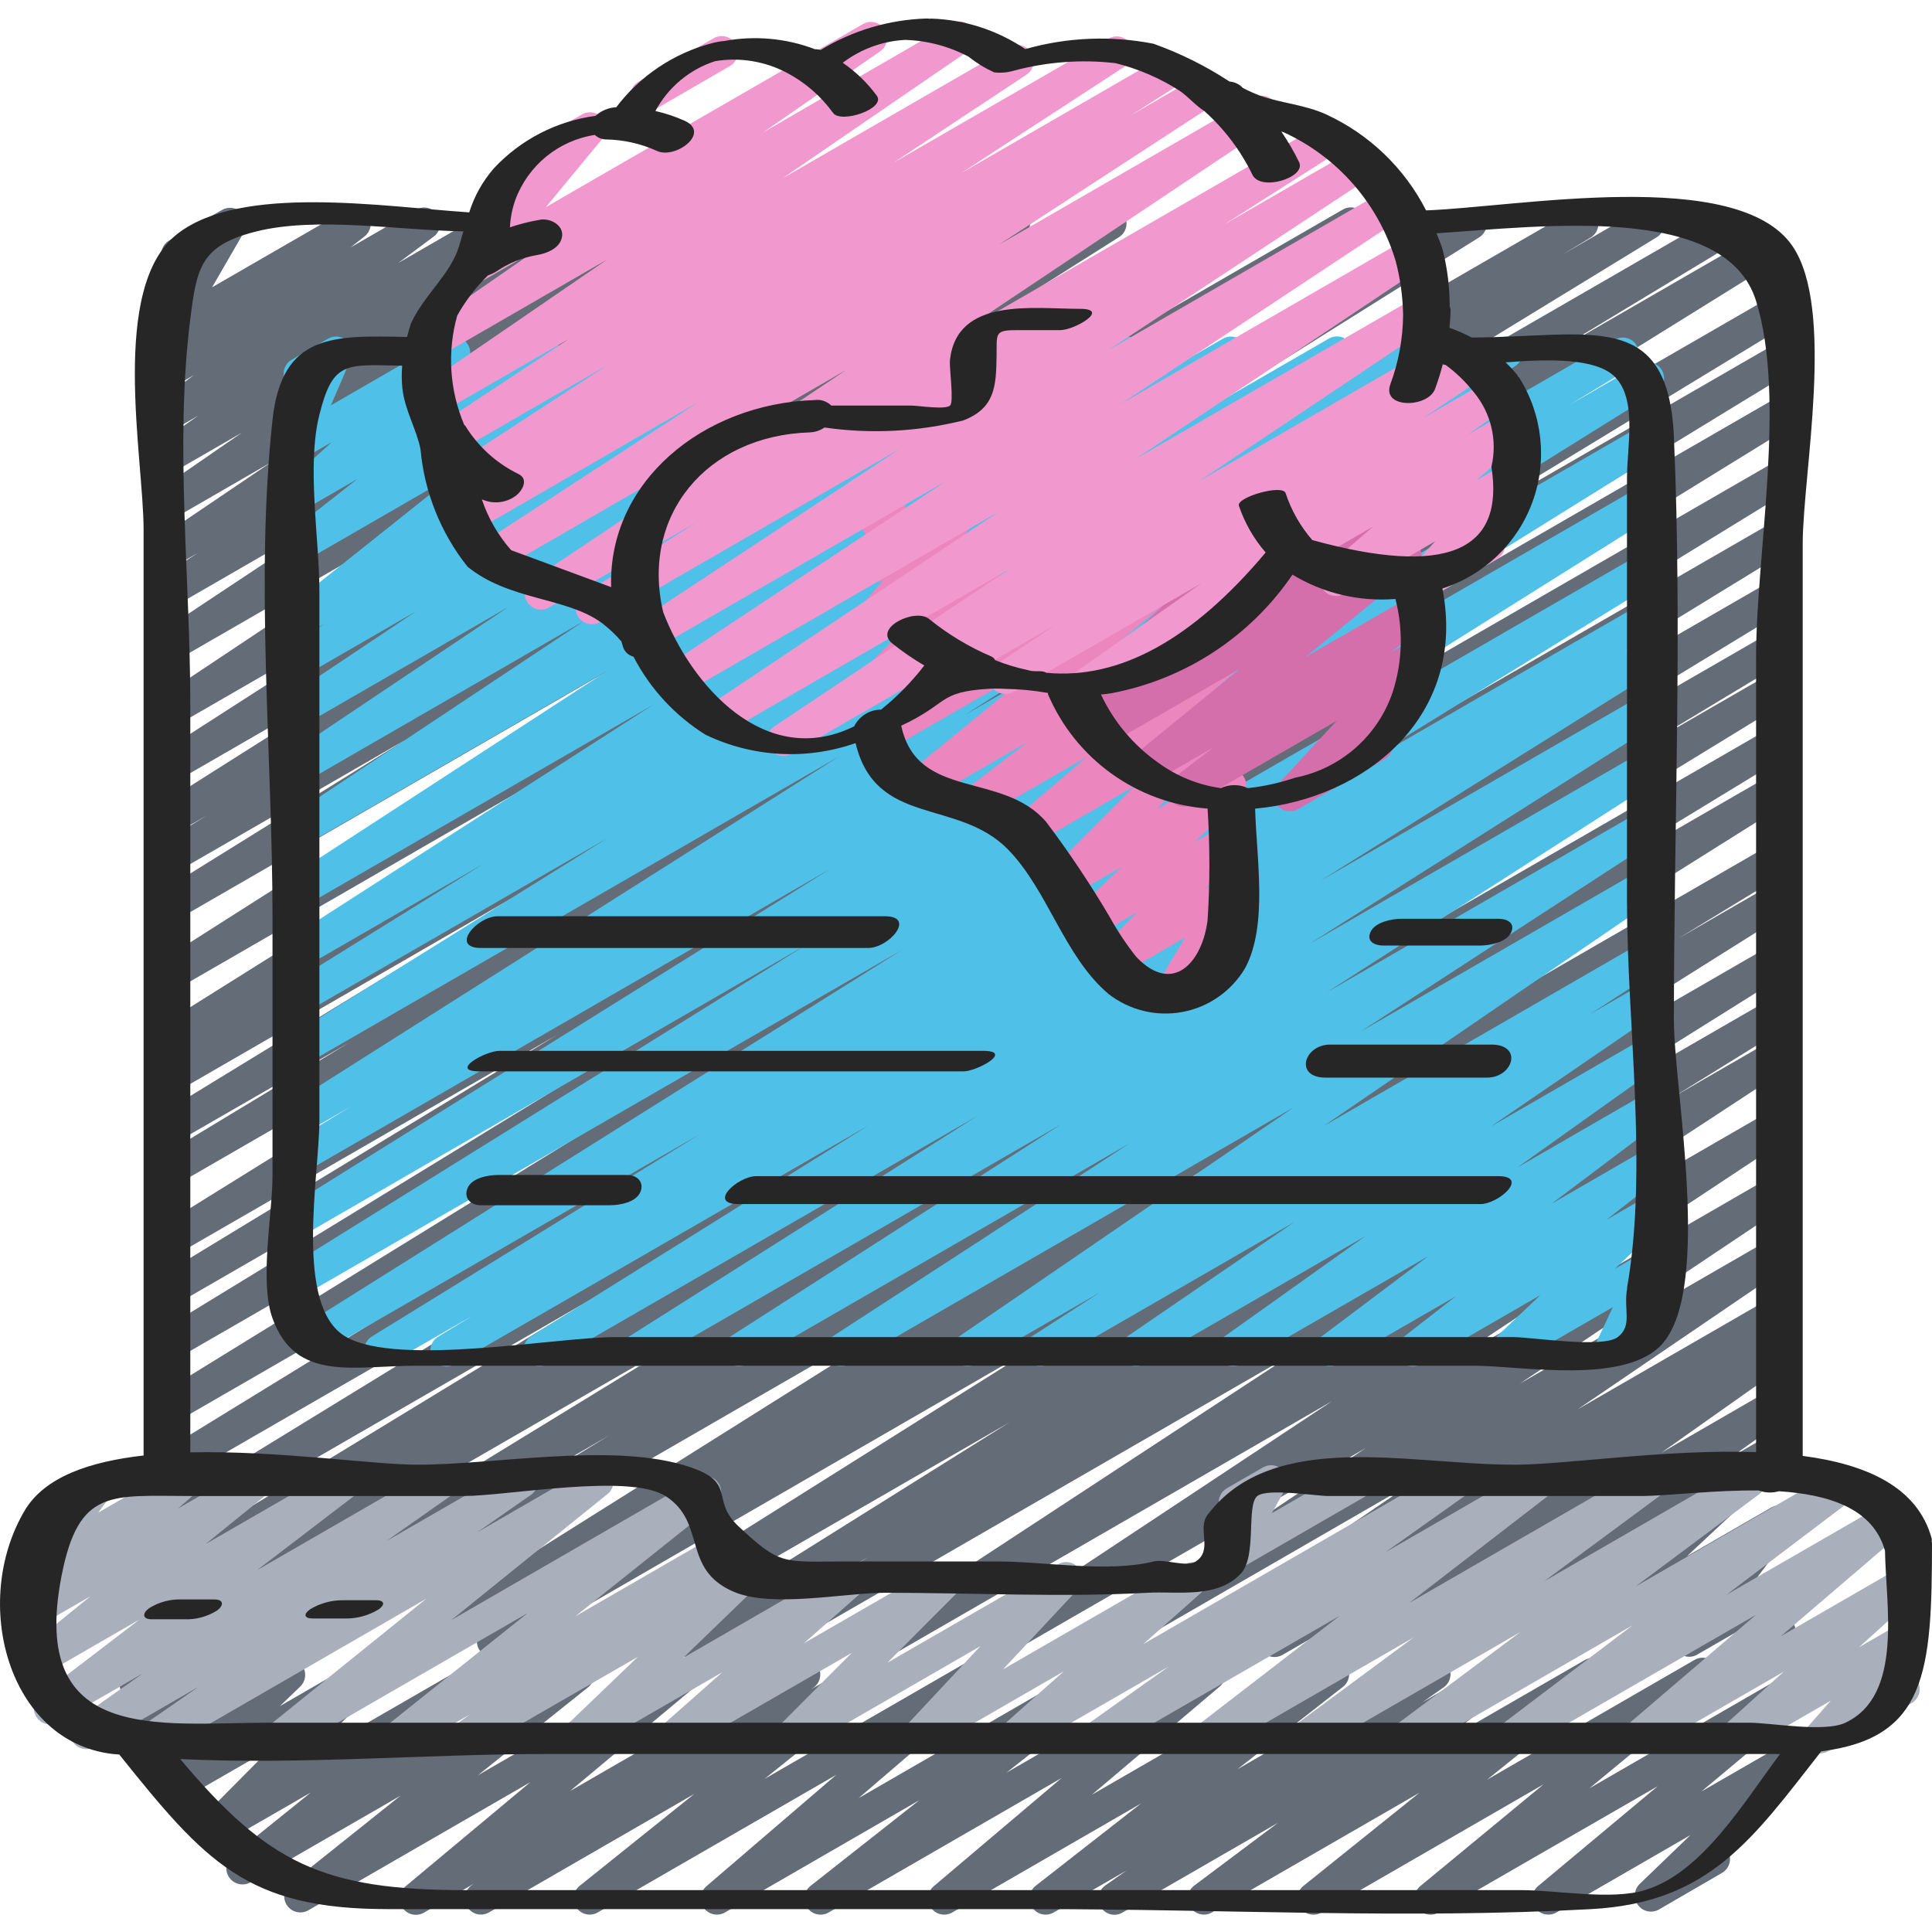 <svg height="502pt" viewBox="0 -4 502.822 502" width="502pt" xmlns="http://www.w3.org/2000/svg"><path d="m290.055 493.938c-1.828-.004-3.445-1.188-3.996-2.934-.551-1.742.094-3.645 1.59-4.695l5.547-3.902-18.992 10.934c-1.91 1.086-4.328.516-5.555-1.305-1.227-1.816-.844-4.273.879-5.637l27.453-21.445-49.168 28.387c-1.879 1.074-4.266.539-5.508-1.23-1.246-1.766-.945-4.191.699-5.602l33.289-28.176-60.645 35.008c-1.902 1.094-4.328.531-5.559-1.281-1.23-1.816-.859-4.273.859-5.641l28.328-22.32-50.621 29.242c-1.875 1.066-4.25.535-5.496-1.223-1.246-1.758-.957-4.176.668-5.59l33.816-29.016-62.109 35.828c-1.898 1.074-4.297.516-5.527-1.281-1.23-1.797-.883-4.234.801-5.617l29.883-23.961-53.477 30.859c-1.941 1.09-4.398.469-5.59-1.414-1.191-1.879-.711-4.363 1.102-5.66l.637-.445-13.035 7.555c-1.887 1.09-4.293.559-5.539-1.227-1.246-1.785-.918-4.227.754-5.621l32.492-27.113-57.797 33.355c-1.898 1.078-4.309.523-5.539-1.281-1.23-1.805-.875-4.25.82-5.625l28.707-22.922-39.031 22.527c-1.898 1.094-4.316.543-5.555-1.262-1.238-1.805-.879-4.262.82-5.637l20.422-16.461-24.004 13.84c-1.816.977-4.07.492-5.32-1.145-1.254-1.637-1.133-3.938.285-5.434l18.465-18.617-22.992 13.254c-1.832 1.059-4.168.582-5.445-1.109-1.277-1.695-1.09-4.074.438-5.547l5.293-5.098-6.637 3.828c-1.773 1.027-4.031.625-5.34-.957-1.301-1.578-1.277-3.863.059-5.414l1.914-2.215-.191.102c-1.512.871-3.406.719-4.754-.387-1.352-1.105-1.879-2.93-1.324-4.582l1.738-5.18c-.578-.363-1.055-.859-1.395-1.453-1.152-2.004-.465-4.562 1.535-5.723l4.199-2.426c1.508-.844 3.379-.68 4.715.418 1.336 1.094 1.863 2.898 1.328 4.543l-.664 1.973 12.07-6.91c1.77-1.008 4.012-.602 5.312.965 1.301 1.57 1.289 3.848-.031 5.398l-1.926 2.234 14.918-8.598c1.836-1.059 4.172-.582 5.445 1.109 1.277 1.695 1.09 4.074-.434 5.547l-5.289 5.09 20.379-11.754c1.816-1.035 4.121-.574 5.398 1.082 1.281 1.66 1.141 4.004-.32 5.5l-18.457 18.609 43.688-25.184c1.898-1.09 4.316-.539 5.555 1.266 1.238 1.805.883 4.258-.82 5.637l-20.422 16.457 40.516-23.441c1.898-1.078 4.305-.52 5.539 1.281 1.23 1.805.871 4.25-.824 5.625l-28.711 22.934 51.695-29.855c1.883-1.082 4.277-.547 5.523 1.234 1.246 1.777.93 4.215-.73 5.613l-32.492 27.102 58.855-33.977c1.945-1.098 4.414-.477 5.609 1.41 1.195 1.891.699 4.387-1.129 5.676l-.637.434 13.051-7.551c1.898-1.074 4.297-.516 5.527 1.281s.883 4.234-.801 5.617l-29.871 23.961 53.473-30.852c1.879-1.105 4.289-.586 5.551 1.191 1.258 1.777.949 4.227-.715 5.633l-33.816 29.023 62.109-35.867c1.902-1.066 4.309-.5 5.531 1.305 1.227 1.809.859 4.25-.84 5.621l-28.328 22.32 50.688-29.262c1.887-1.113 4.309-.594 5.57 1.195 1.258 1.789.934 4.246-.75 5.645l-33.289 28.168 60.668-35.023c1.91-1.105 4.348-.543 5.582 1.285s.84 4.301-.898 5.656l-27.465 21.445 49.203-28.402c1.941-1.105 4.41-.492 5.609 1.391s.715 4.379-1.102 5.676l-5.559 3.902 19.012-10.98c1.922-1.109 4.379-.527 5.602 1.324s.793 4.336-.984 5.668l-21.824 16.352 40.477-23.359c1.898-1.098 4.324-.547 5.562 1.266 1.238 1.809.875 4.27-.84 5.645l-30.215 24.254 54.004-31.18c1.891-1.117 4.324-.586 5.578 1.219 1.254 1.805.902 4.27-.805 5.656l-32.078 26.512 55.488-32.035c1.887-1.086 4.289-.547 5.535 1.234 1.246 1.785.918 4.227-.75 5.621l-31.148 26.02 22.832-13.16c1.836-1.105 4.215-.648 5.508 1.062 1.297 1.711 1.09 4.125-.473 5.594l-21.824 20.934c.336.297.617.645.84 1.031 1.16 2.008.477 4.57-1.527 5.734l-16.324 9.469c-1.84 1.105-4.219.648-5.512-1.066-1.297-1.711-1.09-4.121.473-5.59l13.137-12.648-34.891 20.141c-1.883 1.062-4.266.523-5.504-1.25-1.234-1.773-.926-4.195.719-5.598l31.164-26.02-57.016 32.867c-1.887 1.09-4.297.555-5.543-1.238-1.246-1.789-.91-4.234.766-5.625l32.098-26.5-57.797 33.363c-1.898 1.094-4.316.543-5.555-1.262-1.238-1.805-.879-4.258.82-5.637l30.219-24.266-54.023 31.164c-1.918 1.086-4.352.5-5.566-1.344-1.215-1.84-.793-4.309.961-5.645l21.82-16.359-40.453 23.348c-.637.383-1.359.59-2.102.598zm0 0" fill="#636c77"/><path d="m57.273 427.035c-1.883 0-3.539-1.25-4.047-3.062-.512-1.809.246-3.742 1.855-4.719l127.699-78.16-136.98 79.066c-1.996 1.18-4.57.516-5.75-1.477-1.18-1.996-.52-4.57 1.477-5.75l41.129-24.82-36.855 21.293c-1.98 1.059-4.441.371-5.59-1.559-1.145-1.93-.57-4.418 1.309-5.648l113.656-69.23-109.375 63.145c-1.977 1.039-4.422.352-5.562-1.566-1.145-1.918-.586-4.395 1.273-5.637l148.688-91.137-144.398 83.324c-1.98 1.07-4.453.391-5.605-1.539-1.152-1.934-.578-4.434 1.305-5.664l155.32-95.375-151.02 87.184c-1.98 1.074-4.453.395-5.605-1.539-1.152-1.934-.578-4.43 1.305-5.664l171.16-105.504-166.859 96.332c-1.984 1.094-4.48.418-5.641-1.527-1.156-1.949-.559-4.465 1.352-5.684l134.535-82.258-130.246 75.199c-1.98 1.059-4.441.371-5.59-1.559-1.145-1.93-.57-4.422 1.309-5.652l103.523-62.949-99.242 57.293c-1.992 1.191-4.57.543-5.762-1.445-1.188-1.988-.543-4.566 1.445-5.758l194.031-120.512-189.715 109.535c-1.996 1.18-4.57.516-5.75-1.477-1.18-1.996-.52-4.57 1.477-5.75l49.418-29.875-45.145 26.02c-1.984 1.098-4.48.422-5.641-1.527-1.156-1.945-.559-4.461 1.352-5.68l101.129-61.809-96.84 55.922c-1.984 1.082-4.469.395-5.617-1.547-1.152-1.945-.559-4.449 1.344-5.668l7.621-4.609-3.359 1.93c-1.973 1.07-4.438.398-5.594-1.527-1.156-1.922-.598-4.414 1.273-5.656l143.41-89.902-139.09 80.301c-1.977 1.129-4.492.477-5.672-1.469-1.18-1.949-.59-4.48 1.324-5.707l142.523-90.652-138.176 79.789c-1.98 1.117-4.492.449-5.66-1.504-1.168-1.953-.566-4.48 1.355-5.699l64.262-39.91-59.957 34.617c-1.285.766-2.887.789-4.195.059-1.309-.734-2.129-2.109-2.148-3.605-.02-1.5.762-2.898 2.047-3.664l12.43-7.648-8.133 4.703c-1.984 1.195-4.562.559-5.762-1.426-1.195-1.98-.559-4.562 1.422-5.762l68.973-43.645-64.633 37.316c-1.973 1.16-4.516.52-5.703-1.438-1.191-1.957-.598-4.504 1.34-5.73l72.746-46.766-68.383 39.449c-1.957 1.113-4.449.48-5.641-1.438-1.188-1.914-.648-4.43 1.219-5.691l81.508-54.281-77.086 44.488c-1.965 1.137-4.477.508-5.672-1.422-1.195-1.934-.637-4.465 1.258-5.715l54.02-35.855-49.605 28.637c-1.977 1.211-4.559.59-5.77-1.387-1.211-1.977-.586-4.562 1.391-5.77l10.07-6.531-5.699 3.297c-1.965 1.23-4.555.633-5.781-1.332-1.23-1.969-.633-4.555 1.332-5.785l29.152-19.73-24.703 14.266c-1.945 1.102-4.414.48-5.609-1.41-1.195-1.891-.699-4.383 1.129-5.672l21.703-14.973-17.215 9.926c-1.938 1.09-4.391.477-5.59-1.395-1.199-1.875-.727-4.359 1.074-5.664l10.301-7.258-5.785 3.355c-1.926 1.121-4.391.543-5.613-1.32-1.227-1.859-.785-4.352 1.008-5.68l9.23-6.875-4.605 2.664c-1.906 1.113-4.348.559-5.59-1.266-1.242-1.824-.855-4.297.879-5.66l4.031-3.184c-1.531.551-3.242.168-4.391-.98-1.328-1.34-1.598-3.398-.664-5.035l8.301-14.43-.102.059c-1.297.762-2.906.77-4.211.02s-2.109-2.141-2.105-3.648c.004-1.508.812-2.895 2.121-3.641l13.699-7.914c1.645-.953 3.73-.68 5.074.664 1.344 1.348 1.613 3.434.656 5.078l-8.309 14.379 35-20.188c1.906-1.09 4.328-.531 5.559 1.285 1.234 1.816.859 4.273-.855 5.641l-3.652 2.887 17.004-9.812c1.926-1.121 4.391-.543 5.617 1.32 1.223 1.859.781 4.355-1.008 5.68l-9.234 6.875 24.039-13.875c1.941-1.09 4.395-.477 5.59 1.398 1.199 1.871.73 4.355-1.074 5.66l-10.281 7.211 24.785-14.27c1.941-1.059 4.375-.43 5.559 1.438 1.184 1.867.711 4.336-1.074 5.637l-21.691 15.027 38.332-22.102c1.957-1.113 4.445-.488 5.637 1.422 1.195 1.906.672 4.414-1.188 5.688l-29.141 19.75 46.492-26.859c1.977-1.211 4.559-.59 5.77 1.391 1.211 1.977.586 4.559-1.391 5.77l-10.129 6.555 23.762-13.715c1.957-1.082 4.418-.438 5.594 1.465 1.18 1.898.66 4.391-1.18 5.66l-53.996 35.848 74.434-42.973c1.965-1.168 4.5-.547 5.707 1.391 1.207 1.941.641 4.488-1.273 5.734l-81.5 54.273 106.336-61.398c1.977-1.156 4.516-.52 5.707 1.438s.594 4.508-1.344 5.73l-72.797 46.809 93.496-53.977c1.984-1.199 4.566-.566 5.766 1.418 1.199 1.984.566 4.566-1.418 5.766l-69.012 43.648 88.016-50.832c1.988-1.188 4.566-.535 5.754 1.457 1.184 1.988.531 4.566-1.457 5.754l-12.312 7.555 25.605-14.766c1.289-.77 2.887-.797 4.199-.066 1.309.727 2.133 2.102 2.156 3.598.023 1.5-.754 2.898-2.039 3.672l-64.305 39.934 81.637-47.137c1.281-.777 2.883-.812 4.195-.094 1.316.723 2.145 2.09 2.18 3.59.031 1.5-.738 2.902-2.02 3.68l-142.512 90.648 169.406-97.824c1.98-1.145 4.512-.488 5.691 1.473 1.18 1.961.57 4.508-1.371 5.719l-143.434 89.902 168.211-97.094c1.992-1.109 4.5-.426 5.656 1.535 1.16 1.961.539 4.484-1.391 5.691l-7.43 4.492 20.297-11.754c1.988-1.133 4.52-.461 5.688 1.508 1.168 1.969.539 4.512-1.406 5.711l-101.109 61.828 117.852-68.047c1.992-1.109 4.5-.426 5.656 1.535 1.16 1.961.539 4.488-1.391 5.691l-49.387 29.855 54.27-31.332c1.992-1.191 4.566-.547 5.758 1.445 1.191 1.988.547 4.566-1.441 5.758l-194.039 120.52 193.449-111.691c1.984-1.078 4.469-.395 5.617 1.551 1.152 1.941.559 4.449-1.344 5.668l-103.492 62.949 99.27-57.309c1.992-1.133 4.52-.465 5.688 1.504s.543 4.512-1.406 5.715l-134.605 82.238 130.273-75.215c1.289-.766 2.891-.789 4.199-.059 1.309.734 2.125 2.105 2.148 3.605.02 1.5-.762 2.895-2.047 3.664l-171.168 105.547 166.902-96.363c1.992-1.188 4.57-.531 5.754 1.465 1.184 1.992.527 4.566-1.465 5.754l-155.328 95.375 151.082-87.203c1.98-1.094 4.477-.418 5.637 1.527 1.16 1.949.562 4.465-1.348 5.684l-148.664 91.137 144.367-83.34c1.984-1.078 4.465-.395 5.613 1.551 1.152 1.945.559 4.449-1.344 5.668l-113.586 69.18 109.305-63.086c1.988-1.062 4.457-.371 5.602 1.57 1.141 1.941.547 4.438-1.344 5.656l-41.172 24.805 36.934-21.312c1.98-1.059 4.441-.371 5.586 1.559 1.145 1.93.57 4.422-1.305 5.652l-127.75 78.211 123.469-71.285c1.988-1.137 4.52-.465 5.688 1.504s.543 4.512-1.406 5.711l-82.258 50.109 77.957-45.004c1.98-1.109 4.477-.445 5.648 1.496 1.168 1.938.586 4.457-1.316 5.688l-163.418 102.727 159.121-91.871c1.988-1.137 4.52-.465 5.688 1.504 1.168 1.969.543 4.512-1.406 5.711l-28.328 17.25 24.055-13.883c1.977-1.105 4.477-.445 5.648 1.496 1.168 1.938.586 4.457-1.316 5.688l-117.918 74.133 113.605-65.613c1.984-1.195 4.562-.555 5.762 1.434 1.195 1.984.555 4.566-1.434 5.762l-85.438 53.508 81.117-46.828c1.973-1.055 4.426-.375 5.578 1.547 1.148 1.922.59 4.406-1.273 5.648l-29.68 18.363 25.383-14.656c1.969-1.18 4.523-.555 5.727 1.398 1.207 1.953.617 4.516-1.32 5.746l-108.957 71.418 104.559-60.371c1.273-.793 2.875-.844 4.195-.133 1.32.707 2.164 2.066 2.211 3.566s-.707 2.91-1.984 3.699l-89.07 58.98 84.664-48.875c1.961-1.137 4.469-.512 5.668 1.41 1.195 1.922.656 4.449-1.227 5.707l-69.91 46.785 65.469-37.77c1.953-1.098 4.422-.469 5.613 1.426 1.191 1.898.684 4.395-1.156 5.676l-54.84 37.34 50.41-29.098c1.973-1.215 4.559-.598 5.773 1.375 1.215 1.977.598 4.562-1.375 5.777l-3.77 2.449c1.977-.75 4.203.094 5.195 1.961.988 1.871.43 4.184-1.301 5.398l-33.086 23.395 28.535-16.504c1.938-1.105 4.402-.5 5.609 1.379 1.207 1.875.734 4.367-1.074 5.672l-14.84 10.551 10.312-5.949c1.855-1.094 4.23-.609 5.508 1.121 1.277 1.73 1.043 4.145-.547 5.594l-26.859 25.07 21.918-12.648c1.727-.996 3.918-.637 5.238.855 1.32 1.496 1.406 3.711.207 5.305l-10.945 14.461 5.551-3.203c1.492-.863 3.363-.727 4.711.352 1.352 1.074 1.906 2.867 1.398 4.516l-1.938 6.27c.652.371 1.191.91 1.566 1.562 1.156 2.004.469 4.562-1.535 5.723l-4.195 2.426c-1.496.863-3.367.723-4.715-.352-1.352-1.074-1.902-2.867-1.398-4.516l1.051-3.359-14.27 8.242c-1.727.988-3.91.625-5.227-.867s-1.402-3.699-.211-5.293l10.918-14.488-35.797 20.668c-1.852 1.09-4.23.605-5.508-1.125-1.277-1.727-1.039-4.141.547-5.59l26.859-25.074-55.07 31.797c-1.938 1.105-4.402.5-5.609-1.375-1.207-1.879-.73-4.371 1.078-5.676l14.84-10.559-30.52 17.625c-1.945 1.16-4.457.566-5.68-1.336-1.223-1.906-.715-4.438 1.148-5.723l33.035-23.383-52.719 30.465c-1.965 1.121-4.461.48-5.648-1.445-1.184-1.926-.633-4.445 1.25-5.695l2.945-1.922-15.719 9.074c-1.953 1.098-4.422.469-5.613-1.43-1.188-1.895-.68-4.391 1.156-5.672l54.852-37.336-77.004 44.488c-1.953 1.094-4.426.461-5.613-1.445-1.184-1.902-.664-4.402 1.184-5.676l69.926-46.809-93.438 53.91c-1.965 1.141-4.477.508-5.672-1.422-1.195-1.93-.637-4.461 1.258-5.711l89.031-58.957-114.512 66.109c-1.969 1.117-4.465.477-5.648-1.449-1.188-1.926-.633-4.445 1.25-5.695l108.961-71.422-136.113 78.59c-1.992 1.191-4.57.543-5.758-1.445-1.191-1.988-.547-4.566 1.441-5.758l29.773-18.414-44.387 25.625c-1.984 1.195-4.566.555-5.762-1.43-1.195-1.988-.555-4.566 1.43-5.762l85.387-53.434-105.137 60.641c-1.977 1.109-4.473.449-5.645-1.492-1.168-1.941-.586-4.461 1.316-5.691l117.895-74.098-140.777 81.301c-1.988 1.133-4.52.461-5.688-1.508s-.539-4.512 1.406-5.711l28.422-17.309-42.496 24.535c-1.984 1.195-4.566.555-5.762-1.43-1.195-1.988-.555-4.566 1.43-5.766l163.48-102.734-190.43 109.945c-1.988 1.133-4.52.465-5.688-1.504s-.543-4.512 1.406-5.715l82.164-50.109-99.238 57.344c-.641.379-1.375.578-2.121.574zm0 0" fill="#636c77"/><path d="m116.227 351.25c-1.879.004-3.535-1.25-4.047-3.059-.508-1.812.25-3.742 1.859-4.723l9.098-5.539-22.102 12.723c-1.98 1.117-4.492.449-5.66-1.504-1.168-1.949-.566-4.48 1.355-5.695l85.512-52.73-99.965 57.715c-1.984 1.145-4.516.488-5.695-1.473-1.176-1.961-.566-4.508 1.371-5.723l156.723-98.371-155.305 89.66c-1.977 1.09-4.461.418-5.621-1.516-1.164-1.938-.582-4.445 1.309-5.676l134.582-83.719-130.27 75.223c-1.973 1.07-4.438.398-5.594-1.527-1.156-1.922-.598-4.414 1.273-5.656l140.957-87.871-136.637 78.883c-1.984 1.078-4.465.395-5.613-1.551-1.152-1.945-.559-4.449 1.344-5.668l16.324-9.949-12.055 6.961c-1.965 1.066-4.426.398-5.586-1.516-1.16-1.914-.617-4.402 1.238-5.652l143.262-90.77-138.914 80.191c-1.973 1.07-4.438.398-5.594-1.523-1.156-1.926-.598-4.418 1.273-5.66l82.992-51.777-78.672 45.406c-1.977 1.09-4.461.418-5.621-1.516-1.164-1.938-.582-4.445 1.309-5.676l50.832-31.594-46.52 26.867c-1.969 1.121-4.473.477-5.656-1.461-1.184-1.934-.613-4.457 1.285-5.699l95.047-61.094-90.648 52.355c-1.977 1.211-4.562.59-5.77-1.387-1.211-1.977-.59-4.562 1.387-5.773l83.098-54.043-78.75 45.449c-1.969 1.223-4.555.613-5.777-1.355-1.223-1.969-.613-4.559 1.355-5.777l76.984-51.199-72.562 41.898c-1.965 1.168-4.5.547-5.707-1.391-1.207-1.941-.637-4.488 1.277-5.734l57.375-38.469-52.945 30.57c-1.965 1.164-4.5.547-5.707-1.395-1.207-1.938-.637-4.488 1.277-5.734l33.422-22.352-28.992 16.738c-1.961 1.113-4.449.48-5.641-1.434-1.188-1.918-.652-4.43 1.219-5.691l9.734-6.465-5.312 3.062c-1.898 1.086-4.316.527-5.547-1.281-1.23-1.809-.867-4.262.84-5.633l43.812-34.926-39.105 22.578c-1.91 1.133-4.371.578-5.613-1.262s-.84-4.328.922-5.68l18.297-14.379-13.586 7.848c-1.848 1.02-4.164.508-5.41-1.195-1.246-1.699-1.035-4.062.488-5.52l11.863-10.742-6.941 4.012c-1.57.906-3.539.703-4.891-.5-1.348-1.203-1.777-3.133-1.062-4.797l5.348-12.414c-2.008.371-3.988-.754-4.699-2.668-.707-1.914.062-4.062 1.828-5.086l9.461-5.48c1.566-.902 3.535-.703 4.887.5 1.352 1.203 1.777 3.137 1.062 4.797l-5.195 12.043 30.039-17.34c1.848-1.016 4.164-.504 5.41 1.195 1.246 1.703 1.035 4.062-.492 5.52l-11.852 10.742 30.277-17.457c1.906-1.098 4.336-.539 5.57 1.285 1.23 1.82.848 4.285-.879 5.648l-18.289 14.395 36.93-21.328c1.902-1.086 4.316-.527 5.551 1.285 1.23 1.809.863 4.258-.84 5.629l-43.816 34.926 72.48-41.84c1.957-1.117 4.449-.48 5.641 1.434 1.188 1.918.648 4.43-1.219 5.691l-9.746 6.473 23.562-13.598c1.957-1.098 4.43-.461 5.613 1.441 1.188 1.906.664 4.402-1.184 5.676l-33.438 22.359 51.055-29.477c1.957-1.098 4.43-.461 5.617 1.441 1.184 1.906.664 4.402-1.184 5.676l-57.309 38.434 78.898-45.551c1.957-1.117 4.449-.48 5.637 1.434 1.191 1.918.652 4.43-1.215 5.691l-76.992 51.199 101.047-58.324c1.969-1.145 4.496-.512 5.688 1.434 1.191 1.941.617 4.48-1.297 5.719l-83.145 54.043 106.043-61.195c1.969-1.121 4.473-.477 5.656 1.461 1.184 1.934.613 4.457-1.285 5.699l-94.98 61.027 118.137-68.188c1.289-.77 2.887-.797 4.199-.066 1.309.727 2.133 2.098 2.156 3.598.023 1.5-.754 2.898-2.039 3.668l-50.848 31.57 67.199-38.77c1.98-1.145 4.512-.488 5.691 1.473 1.18 1.961.57 4.508-1.371 5.719l-83.094 51.824 102.25-59.016c1.973-1.129 4.492-.477 5.668 1.469 1.18 1.945.594 4.477-1.32 5.707l-143.293 90.801 169.203-97.691c1.996-1.18 4.57-.52 5.75 1.477 1.18 1.996.516 4.57-1.48 5.75l-16.223 9.844 18.531-10.699c1.984-1.145 4.516-.488 5.695 1.473 1.18 1.961.566 4.508-1.371 5.719l-140.984 87.891 137.062-79.145c1.984-1.117 4.496-.449 5.664 1.504s.566 4.48-1.355 5.699l-134.574 83.715 130.266-75.223c1.977-1.066 4.441-.395 5.598 1.527s.594 4.418-1.273 5.66l-156.637 98.328 152.312-87.945c1.992-1.188 4.57-.535 5.754 1.453 1.188 1.992.535 4.57-1.453 5.754l-85.672 52.879 81.414-47.004c1.984-1.078 4.469-.391 5.617 1.551 1.148 1.945.555 4.449-1.344 5.668l-9.059 5.531 4.785-2.77c1.984-1.141 4.516-.484 5.695 1.477 1.176 1.961.566 4.504-1.371 5.719l-87.957 54.992 83.602-48.262c1.969-1.086 4.445-.422 5.613 1.508 1.164 1.926.602 4.426-1.277 5.668l-90.539 57.352 86.203-49.773c1.969-1.102 4.461-.445 5.633 1.484s.609 4.441-1.277 5.684l-86.176 55.297 81.82-47.238c1.965-1.098 4.445-.449 5.625 1.473 1.176 1.922.625 4.426-1.246 5.68l-77.48 50.359 73.102-42.199c1.953-1.137 4.453-.52 5.656 1.395 1.203 1.914.676 4.434-1.191 5.703l-87.184 59.68 82.719-47.758c1.969-1.125 4.473-.477 5.656 1.457 1.18 1.938.613 4.461-1.285 5.699l-17.793 11.5 13.43-7.754c1.953-1.137 4.457-.52 5.656 1.395 1.203 1.914.676 4.434-1.191 5.707l-43.648 29.863 39.148-22.598c1.938-1.105 4.402-.5 5.609 1.379 1.207 1.875.734 4.367-1.078 5.672l-36.805 26.23 32.301-18.648c1.918-1.078 4.34-.492 5.555 1.344 1.211 1.836.801 4.293-.941 5.637l-28.016 21.094 23.402-13.512c1.91-1.117 4.359-.555 5.594 1.281 1.234 1.836.832 4.316-.922 5.668l-13.812 10.758 9.141-5.27c1.852-1.148 4.277-.684 5.574 1.066 1.301 1.75 1.043 4.207-.59 5.648l-11.879 11.273 6.859-3.965c1.586-.895 3.57-.668 4.91.57 1.34 1.234 1.73 3.191.965 4.844l-4.777 10.168c1.586-.082 3.082.723 3.887 2.09 1.16 2.004.477 4.57-1.527 5.73l-9.434 5.441c-1.586.895-3.57.668-4.91-.57-1.34-1.234-1.73-3.191-.965-4.844l4.449-9.469-25.742 14.863c-1.855 1.168-4.297.715-5.605-1.047-1.309-1.758-1.043-4.227.609-5.668l11.852-11.273-31.098 17.988c-1.91 1.105-4.348.547-5.582-1.285-1.234-1.828-.84-4.301.898-5.656l13.809-10.75-30.672 17.691c-1.918 1.078-4.34.488-5.555-1.344-1.211-1.836-.801-4.297.941-5.641l28.031-21.09-48.68 28.074c-1.938 1.105-4.402.504-5.609-1.375-1.207-1.879-.734-4.371 1.074-5.676l36.848-26.254-57.652 33.305c-1.945 1.047-4.367.41-5.543-1.457-1.176-1.867-.707-4.324 1.078-5.625l43.602-29.848-64.008 36.93c-1.961 1.066-4.418.406-5.582-1.5-1.164-1.902-.633-4.387 1.211-5.652l17.809-11.504-32.332 18.656c-1.945 1.086-4.402.457-5.59-1.43-1.188-1.887-.695-4.375 1.125-5.66l87.199-59.695-115.676 66.785c-1.965 1.082-4.43.43-5.602-1.477-1.172-1.91-.641-4.402 1.211-5.664l77.488-50.363-99.656 57.504c-1.969 1.082-4.438.426-5.605-1.492-1.168-1.918-.621-4.414 1.242-5.668l86.184-55.293-108.184 62.453c-1.973 1.086-4.449.422-5.613-1.504-1.164-1.926-.602-4.43 1.273-5.672l90.566-57.359-111.801 64.535c-1.973 1.07-4.438.398-5.598-1.527-1.156-1.922-.594-4.414 1.273-5.656l87.871-54.926-107.664 62.109c-.629.383-1.352.59-2.09.598zm0 0" fill="#4fc0e8"/><path d="m304.367 258.836c-1.125 0-2.199-.449-2.988-1.25-1.34-1.355-1.594-3.445-.621-5.086l7.629-12.875-16.887 9.754c-1.816 1.047-4.125.594-5.41-1.059-1.285-1.656-1.156-4.004.309-5.508l9.516-9.762-11.043 6.383c-1.855 1.168-4.297.711-5.605-1.047-1.309-1.762-1.043-4.23.609-5.668l12.055-11.5-13.859 8.008c-1.824 1.062-4.152.605-5.441-1.066-1.289-1.672-1.133-4.043.363-5.531l22.16-22.359-26.297 15.25c-1.879 1.082-4.273.559-5.527-1.211-1.25-1.77-.949-4.203.699-5.613l18.859-16.133-27.16 15.688c-1.918 1.133-4.387.57-5.625-1.281-1.238-1.852-.812-4.348.969-5.684l16.23-12.484-27.102 15.648c-1.895 1.102-4.316.559-5.562-1.242-1.246-1.801-.895-4.258.805-5.641l37.945-31.059-42.262 24.352c-1.891 1.082-4.297.531-5.535-1.262-1.238-1.793-.895-4.234.785-5.621l23.695-19.355-19.547 11.289c-1.816 1.059-4.133.613-5.426-1.039-1.293-1.656-1.164-4.012.305-5.516l17.449-18.07-12.355 7.141c-1.77 1.035-4.027.637-5.34-.938-1.312-1.578-1.293-3.871.043-5.426l4.508-5.277c-1.469.492-3.094.133-4.219-.934-1.129-1.066-1.574-2.668-1.16-4.16l1.762-6.398c-1.23-.789-1.961-2.168-1.926-3.633.035-1.465.832-2.805 2.102-3.535l3.637-2.098c1.473-.852 3.316-.727 4.664.316 1.348 1.039 1.93 2.793 1.477 4.434l-.906 3.273 11.359-6.555c1.77-1.023 4.02-.621 5.324.953 1.309 1.57 1.289 3.855-.039 5.41l-4.348 5.086 17.082-9.879c1.812-1.047 4.121-.598 5.406 1.055 1.289 1.648 1.16 3.996-.297 5.5l-17.441 18.07 38.613-22.301c1.895-1.105 4.324-.566 5.57 1.242 1.246 1.809.887 4.27-.82 5.648l-23.68 19.305 41.91-24.207c1.891-1.078 4.297-.531 5.535 1.262s.895 4.238-.785 5.621l-37.938 31.059 37.484-21.641c1.91-1.074 4.328-.496 5.547 1.328 1.219 1.82.828 4.277-.898 5.633l-16.223 12.488 11.582-6.715c1.879-1.086 4.273-.559 5.527 1.211 1.25 1.77.949 4.203-.699 5.613l-18.879 16.148 14.051-8.117c1.824-1.062 4.152-.609 5.441 1.066 1.289 1.672 1.133 4.039-.363 5.531l-22.16 22.352 17.082-9.863c1.84-1.047 4.172-.562 5.441 1.133 1.27 1.699 1.074 4.074-.457 5.539l-12.035 11.652 7.059-4.078c1.816-1.051 4.129-.594 5.414 1.062s1.148 4.012-.32 5.508l-9.523 9.762 4.43-2.52c1.652-.945 3.734-.66 5.07.695 1.34 1.355 1.598 3.441.629 5.082l-7.645 12.891c2.039-.949 4.465-.117 5.496 1.883s.305 4.457-1.652 5.57l-13.523 7.816c-.645.336-1.367.504-2.098.484zm0 0" fill="#eb86be"/><path d="m335.699 206.738c-1.664 0-3.172-.988-3.84-2.516-.668-1.523-.371-3.301.762-4.527l15.234-16.484-37.707 21.766c-1.914 1.082-4.336.504-5.559-1.324-1.219-1.832-.816-4.293.918-5.641l10.352-7.934-17.016 9.82c-1.895 1.102-4.316.562-5.562-1.242-1.246-1.801-.895-4.258.805-5.641l28.703-23.426-34.992 20.203c-1.941 1.137-4.438.535-5.652-1.363-1.211-1.898-.711-4.418 1.137-5.703l1.773-1.25-1.52.879c-1.852 1.059-4.203.562-5.465-1.152-1.266-1.719-1.039-4.109.52-5.562l26.078-24.23-23.5 13.57c-1.852 1.094-4.23.609-5.508-1.121-1.277-1.727-1.039-4.145.547-5.594l7.461-6.949-2.516 1.445c-1.438.828-3.227.734-4.566-.242-1.34-.973-1.98-2.645-1.637-4.266l2.668-12.59c-1.52-.566-2.578-1.953-2.719-3.566-.145-1.617.656-3.168 2.055-3.988l4.199-2.434c1.434-.836 3.227-.742 4.57.23 1.344.977 1.988 2.652 1.641 4.277l-2.242 10.633 26.289-15.176c1.852-1.09 4.227-.605 5.504 1.121 1.277 1.73 1.043 4.145-.543 5.594l-7.465 6.949 23.73-13.695c1.852-1.078 4.215-.586 5.484 1.137 1.27 1.723 1.043 4.125-.531 5.578l-26.078 24.246 49.379-28.535c1.941-1.137 4.438-.535 5.652 1.363 1.211 1.898.711 4.414-1.137 5.703l-1.773 1.242c1.895-1.102 4.316-.562 5.562 1.242 1.246 1.801.895 4.258-.805 5.641l-28.652 23.391 27.781-16.039c1.914-1.105 4.363-.535 5.59 1.305 1.227 1.84.816 4.316-.941 5.664l-10.34 7.922 5.801-3.359c1.797-1.027 4.074-.594 5.367 1.023 1.293 1.617 1.211 3.934-.188 5.457l-15.57 16.863c2.027-.516 4.125.547 4.914 2.484.793 1.938.035 4.16-1.777 5.211l-22.543 13.02c-.648.379-1.383.574-2.133.57zm0 0" fill="#d56fac"/><path d="m319.871 404.875c-1.492 0-2.871-.785-3.625-2.07-.754-1.285-.77-2.875-.043-4.176l4.449-7.938c-1.738-.312-3.098-1.676-3.398-3.414-.305-1.738.516-3.48 2.047-4.359l9.426-5.43c1.633-.949 3.703-.688 5.051.641s1.637 3.391.715 5.039l-3.5 6.246 20.656-11.918c1.992-1.043 4.453-.328 5.578 1.617 1.125 1.949.516 4.438-1.383 5.641l-33.875 19.559c-.637.371-1.363.566-2.098.562zm0 0" fill="#a9b0bb"/><path d="m285.465 451.969c-1.828.004-3.449-1.176-4.004-2.918-.559-1.742.078-3.645 1.57-4.703l21.176-15.039-38.273 22.066c-1.863 1.059-4.223.547-5.477-1.191-1.254-1.738-1-4.141.59-5.574l15.816-14.035-36.043 20.801c-1.801 1.031-4.082.594-5.371-1.031-1.289-1.625-1.203-3.945.211-5.465l19.512-20.867-47.414 27.363c-1.816.988-4.082.504-5.336-1.141-1.258-1.641-1.129-3.953.301-5.449l18.977-19.035-44.434 25.625c-1.863 1.062-4.23.547-5.484-1.195-1.254-1.742-.992-4.148.609-5.578l15.625-13.816-35.672 20.59c-1.832 1.059-4.172.582-5.445-1.109-1.277-1.691-1.09-4.074.438-5.547l18.656-17.91-42.664 24.566c-1.93 1.113-4.395.527-5.613-1.34-1.219-1.867-.766-4.359 1.031-5.676l3.477-2.52-16.57 9.535c-1.898 1.078-4.305.52-5.539-1.285-1.23-1.801-.871-4.246.82-5.625l36.395-29.055-62.305 35.965c-1.891 1.066-4.289.512-5.52-1.281-1.23-1.789-.887-4.227.785-5.609l40.652-32.812-68.777 39.703c-1.938 1.051-4.359.422-5.543-1.441-1.18-1.859-.723-4.316 1.055-5.625l14.023-9.723-27.176 15.699c-1.941 1.086-4.395.477-5.594-1.398-1.199-1.875-.727-4.359 1.074-5.664l17.184-12.117-22.082 12.715c-1.918 1.105-4.363.535-5.59-1.305-1.23-1.84-.816-4.316.938-5.66l25.859-19.785-24.086 13.906c-1.898 1.109-4.328.566-5.574-1.238-1.246-1.809-.887-4.273.82-5.652l16.051-13.051-11.309 6.523c-1.867 1.055-4.234.527-5.48-1.223-1.246-1.746-.969-4.156.641-5.578l4.566-3.945c-1.742.84-3.828.379-5.059-1.109-1.23-1.488-1.285-3.625-.129-5.176l5.363-7.234c-1.789-.219-3.238-1.555-3.605-3.316-.363-1.766.438-3.566 1.992-4.473l13.699-7.918c1.723-.988 3.902-.633 5.223.848 1.324 1.484 1.422 3.691.242 5.289l-4.113 5.539 20.41-11.75c1.871-1.055 4.238-.527 5.484 1.219 1.246 1.75.969 4.156-.641 5.582l-4.488 3.883 18.523-10.684c1.891-1.082 4.297-.531 5.535 1.262 1.238 1.793.898 4.234-.785 5.621l-16.074 13.043 34.574-19.926c1.914-1.105 4.359-.535 5.59 1.305 1.227 1.84.816 4.316-.941 5.664l-25.859 19.766 46.348-26.734c1.941-1.117 4.422-.516 5.633 1.371 1.207 1.887.723 4.391-1.105 5.688l-17.176 12.078 33.207-19.137c1.938-1.051 4.359-.422 5.539 1.441 1.184 1.859.723 4.316-1.051 5.625l-14.066 9.797 29.191-16.863c1.895-1.066 4.289-.512 5.52 1.281 1.23 1.789.891 4.227-.785 5.609l-40.648 32.812 63.934-36.934c1.898-1.078 4.305-.52 5.535 1.285 1.23 1.801.875 4.246-.82 5.625l-36.375 29.039 34.613-19.984c1.93-1.113 4.395-.527 5.613 1.34 1.219 1.867.766 4.359-1.031 5.676l-3.523 2.586 5.965-3.449c1.84-1.105 4.219-.648 5.512 1.062 1.297 1.711 1.09 4.125-.473 5.594l-18.602 17.98 42.145-24.344c1.863-1.062 4.23-.547 5.484 1.195 1.254 1.742.992 4.148-.609 5.578l-15.629 13.793 35.664-20.566c1.816-.988 4.082-.504 5.34 1.141 1.254 1.641 1.125 3.957-.305 5.449l-18.977 19.043 44.453-25.633c1.797-1.031 4.082-.59 5.371 1.031 1.289 1.625 1.199 3.945-.211 5.465l-19.516 20.867 47.418-27.363c1.859-1.059 4.223-.547 5.477 1.191 1.254 1.738 1 4.141-.594 5.574l-15.805 14.027 79.637-45.973c1.938-1.105 4.402-.5 5.609 1.375 1.207 1.879.734 4.371-1.078 5.676l-21.184 15.043 38.281-22.094c1.91-1.09 4.34-.52 5.566 1.305 1.227 1.828.836 4.289-.898 5.645l-36.711 28.305 61.102-35.254c1.93-1.102 4.383-.516 5.598 1.344 1.219 1.855.777 4.34-1.004 5.664l-30.57 22.605 51.301-29.613c1.922-1.086 4.355-.496 5.566 1.344 1.215 1.844.797 4.312-.957 5.648l-32.148 23.996 53.18-30.703c1.918-1.09 4.352-.512 5.574 1.324 1.219 1.84.809 4.309-.941 5.652l-34.109 25.852 42.809-24.688c1.871-1.062 4.246-.531 5.492 1.227 1.246 1.758.957 4.176-.668 5.59l-33.523 28.691 30.922-17.848c1.848-1 4.148-.484 5.391 1.211 1.242 1.695 1.035 4.051-.48 5.504l-15.484 13.992 10.574-6.109c1.777-1.031 4.043-.621 5.348.969 1.305 1.59 1.266 3.891-.094 5.434l-5.992 6.809c2.039-.949 4.465-.117 5.496 1.883 1.035 2 .305 4.457-1.652 5.57l-21.73 12.516c-1.777 1.02-4.031.609-5.332-.977-1.301-1.582-1.27-3.875.078-5.418l5.949-6.766-22.812 13.16c-1.848 1.004-4.152.484-5.391-1.211-1.242-1.695-1.035-4.047.48-5.504l15.504-14-35.941 20.715c-1.875 1.078-4.266.555-5.52-1.207-1.25-1.766-.957-4.195.684-5.609l33.523-28.68-61.516 35.496c-1.914 1.066-4.328.48-5.543-1.348-1.211-1.828-.812-4.281.918-5.629l34.094-25.844-56.848 32.82c-1.922 1.086-4.352.496-5.566-1.344-1.215-1.844-.797-4.312.957-5.648l32.148-23.996-53.719 30.988c-1.926 1.078-4.355.48-5.562-1.363-1.207-1.848-.781-4.316.98-5.645l30.562-22.605-51.262 29.613c-1.91 1.09-4.336.52-5.562-1.305-1.227-1.828-.836-4.289.898-5.645l36.711-28.305-61.113 35.254c-.633.383-1.355.59-2.098.594zm0 0" fill="#a9b0bb"/><path d="m367.914 152.973c-1.664-.004-3.168-.988-3.84-2.512-.668-1.523-.375-3.297.75-4.523l8.723-9.484-23.738 13.688c-1.875 1.082-4.266.559-5.516-1.207-1.254-1.766-.957-4.195.684-5.605l12.488-10.77-18.316 10.574c-2.004 1.141-4.555.449-5.707-1.551-1.152-1.996-.48-4.551 1.512-5.719l56.906-32.852c1.875-1.078 4.266-.555 5.52 1.211 1.25 1.766.957 4.191-.684 5.605l-12.473 10.777 8.879-5.129c1.797-1.031 4.07-.598 5.367 1.016 1.293 1.613 1.219 3.93-.18 5.457l-10.422 11.312c1.832.148 3.355 1.473 3.758 3.266.402 1.797-.41 3.641-2.004 4.559l-19.609 11.312c-.637.371-1.359.57-2.098.574zm0 0" fill="#f199ce"/><path d="m282.922 177.75c-1.824-.004-3.441-1.188-3.992-2.93-.551-1.742.086-3.637 1.574-4.691l32.199-22.758-49.051 28.32c-1.957 1.066-4.402.422-5.578-1.469s-.668-4.367 1.152-5.648l15.688-10.492-22.98 13.27c-2.004 1.141-4.555.449-5.707-1.551-1.156-1.996-.48-4.551 1.512-5.719l133.965-77.336c1.961-1.113 4.453-.48 5.641 1.434 1.191 1.918.652 4.43-1.215 5.691l-15.707 10.5 17.461-10.07c1.938-1.09 4.391-.477 5.59 1.398 1.199 1.871.727 4.355-1.074 5.66l-59.543 42.078c.273.266.508.57.695.906 1.16 2.004.477 4.57-1.527 5.73l-47.004 27.129c-.637.367-1.363.555-2.098.547zm0 0" fill="#f199ce"/><path d="m203.848 192.328c-1.844-.004-3.473-1.211-4.008-2.977-.535-1.766.145-3.676 1.676-4.703l61.27-40.977-73.609 42.469c-1.957 1.098-4.43.461-5.613-1.441-1.188-1.902-.664-4.402 1.18-5.676l75.258-50.285-82.484 47.625c-1.965 1.141-4.477.508-5.672-1.422-1.195-1.93-.637-4.461 1.258-5.711l73.133-48.434-75.66 43.648c-1.969 1.18-4.52.555-5.727-1.398-1.207-1.953-.617-4.516 1.32-5.746l67.988-44.871-77.949 45.016c-1.984 1.203-4.562.57-5.766-1.41-1.203-1.984-.574-4.562 1.41-5.766l29.477-18.785-38.398 22.176c-1.965 1.164-4.504.547-5.707-1.395-1.207-1.938-.641-4.488 1.273-5.734l81.645-54.605-90.297 52.172c-1.977 1.211-4.562.59-5.773-1.387-1.207-1.977-.586-4.562 1.391-5.773l56.402-36.762-58.754 33.953c-1.984 1.199-4.562.562-5.766-1.418-1.199-1.984-.566-4.566 1.418-5.77l13.32-8.441-12.504 7.207c-1.973 1.148-4.496.512-5.688-1.43s-.617-4.48 1.297-5.719l42.621-27.773-39.887 23.031c-1.961 1.137-4.477.508-5.672-1.422-1.195-1.934-.637-4.465 1.258-5.715l34.473-22.82-33.844 19.523c-1.945 1.082-4.402.453-5.59-1.434s-.691-4.371 1.125-5.66l48.371-33.172-44.031 25.426c-1.949 1.133-4.445.523-5.656-1.379-1.207-1.906-.691-4.426 1.168-5.707l30.309-20.98-13.664 7.887c-1.758 1.02-3.992.629-5.305-.918-1.312-1.551-1.328-3.816-.035-5.383l14.766-17.902c-2.004.781-4.273-.074-5.262-1.984-.984-1.914-.367-4.262 1.434-5.438l19.699-11.363c1.758-1.008 3.98-.613 5.289.93 1.309 1.547 1.324 3.809.039 5.371l-14.711 17.812 82.348-47.539c1.957-1.25 4.555-.672 5.801 1.285 1.25 1.961.672 4.559-1.285 5.805l-30.301 20.984 48.957-28.301c1.953-1.117 4.434-.496 5.633 1.402 1.199 1.902.688 4.41-1.16 5.688l-48.379 33.172 58.949-34.027c1.273-.789 2.871-.84 4.195-.133 1.32.711 2.164 2.07 2.211 3.57.047 1.496-.711 2.906-1.984 3.695l-34.473 22.816 55.852-32.223c1.973-1.215 4.559-.598 5.773 1.375 1.215 1.977.598 4.562-1.375 5.773l-42.648 27.785 53.023-30.613c1.977-1.129 4.492-.477 5.672 1.469 1.18 1.949.59 4.48-1.324 5.711l-13.188 8.391 17.742-10.297c1.973-1.148 4.496-.512 5.688 1.43 1.191 1.945.617 4.484-1.297 5.719l-56.512 36.832 66.141-38.18c1.965-1.168 4.5-.551 5.707 1.391 1.207 1.938.641 4.488-1.277 5.734l-81.602 54.555 94.848-54.738c1.98-1.203 4.562-.574 5.766 1.406 1.203 1.984.574 4.566-1.41 5.77l-29.527 18.801 33.203-19.172c1.973-1.219 4.562-.609 5.781 1.363s.609 4.562-1.363 5.781l-67.988 44.863 72.176-41.699c1.273-.789 2.875-.836 4.195-.129 1.32.711 2.164 2.074 2.207 3.574.047 1.5-.711 2.906-1.988 3.695l-73.156 48.449 74.699-43.145c1.961-1.133 4.469-.512 5.668 1.41s.656 4.449-1.227 5.707l-75.23 50.297 73.359-42.328c1.957-1.098 4.43-.465 5.613 1.441 1.188 1.902.664 4.402-1.184 5.676l-61.27 41 65.156-37.617c2.008-1.141 4.555-.449 5.711 1.547 1.152 2 .477 4.555-1.512 5.719l-175.559 101.336c-.633.371-1.355.566-2.09.562zm0 0" fill="#f199ce"/><path d="m168.25 24.676c-1.898 0-3.562-1.273-4.051-3.109-.492-1.836.309-3.77 1.953-4.719l19.566-11.301c1.297-.762 2.906-.766 4.211-.016 1.305.75 2.109 2.141 2.105 3.648 0 1.504-.812 2.895-2.121 3.637l-19.566 11.332c-.641.359-1.363.543-2.098.527zm0 0" fill="#f199ce"/><g fill="#262626"><path d="m29.434 452.09c.527.059 1.074.074 1.609.133 22.418 27.992 33.273 40.23 69.773 40.23h169.34c47.75 0 96.332 2.633 144.016 0 30.852-1.68 42.059-18.406 59.82-41.062 27.352-3.473 28.828-20.57 28.828-54.305 0-.109-.066-.168-.074-.277.039-.258.039-.523 0-.781-3.676-13.512-17.082-19.363-33.574-21.527v-237.336c0-18.02 8.57-61.227-2.703-77.586-14.328-20.801-71.703-10.074-95.316-9.234-5.605-10.977-14.73-19.758-25.918-24.938-5.598-2.566-11.582-2.93-17.215-4.891-1.551-.59-3.066-1.266-4.539-2.023-.211-.188-.387-.395-.605-.57-.836-.652-1.848-1.043-2.902-1.125-6.18-4.047-12.816-7.344-19.77-9.828-11.074-2.172-22.504-1.691-33.355 1.398-7.246-4.902-15.73-7.656-24.473-7.938-.078 0-.219 0-.305.039-.34-.043-.68-.062-1.023-.059-9.715.305-19.184 3.125-27.48 8.195-.469-.148-.961-.219-1.453-.203-7.52-2.875-15.688-3.613-23.602-2.141-.457.023-.91.078-1.359.168-.566.082-1.125.199-1.68.352-10.008 2.586-18.848 8.477-25.086 16.719-2.004.098-3.914.891-5.398 2.242-10.113 1.352-19.445 6.164-26.414 13.613-2.934 3.344-5.133 7.262-6.453 11.508-22.781-1.535-59.234-7.336-75.879 5.531-17.902 13.867-8.871 58.227-8.871 77.113v240.891c-13.949 1.562-25.758 5.547-30.953 14.336-14.109 23.828-4.297 60.297 23.016 63.355zm398.688 35.426c-8.863 2.672-22.957 0-32.082 0h-274.891c-37.074 0-51.395-6.934-74.25-34.117 31.391 1.527 64.152-1.309 95.074-1.309h171.344 148.848 1.109c-9.543 12.715-20.297 30.945-35.188 35.426zm-4.641-156.652c-.992 5.621 1.469 9.727-2.438 12.715-3.902 2.988-22.332 0-27.277 0h-233.539c-15.477 0-56.312 7.723-70.086 0s-7.016-42.059-7.016-56.547v-137.5c0-13.75-3.359-32.629 0-46.008 3.516-14.117 6.957-13.023 21.547-12.758-.168 2-.145 4.008.066 6.004.637 5.641 3.676 10.508 4.699 15.738 1.012 11.16 5.266 21.781 12.238 30.559 10.801 8.828 25.75 7.922 34.906 14.621 1.891 1.422 3.613 3.047 5.148 4.844.191.586.309 1.148.535 1.738.469 1.105 1.434 1.93 2.602 2.215 4.312 8.324 10.785 15.34 18.734 20.312 12.219 5.887 26.273 6.676 39.074 2.191 5.242 21.922 26.539 14.27 39.684 27.695 10.441 10.719 14.562 27.766 26.117 37.57 5.453 4.266 12.48 5.98 19.281 4.707 6.805-1.273 12.734-5.414 16.273-11.363 6.027-11.086 2.965-28.824 2.629-41.555 28.539-2.52 55.27-23.988 48.734-57.293 10.891-3.484 19.555-11.812 23.461-22.559s2.617-22.695-3.496-32.359c-.066-.129-.227-.168-.316-.277-.094-.109 0-.176-.059-.262-.973-1.191-2.012-2.328-3.117-3.398 10.914-.84 23.379-1.227 28.406 3.75 5.875 5.875 3.172 18.18 3.172 26.289v110.367c0 31.734 5.504 69.234 0 100.562zm-166.395-155.992c1.512-.094 3.016-.086 4.5 0 3.762.059 7.512.418 11.215 1.074 0 .09-.117.191-.078.273 7.184 16.938 23.223 28.441 41.566 29.816.617 9.656.617 19.34 0 29-1.32 10.766-8.848 19.715-18.535 9.633-2.566-3.227-4.859-6.664-6.855-10.273-5.051-8.586-10.582-16.879-16.578-24.836-11.363-13.352-33.574-5.562-37.77-25.094 12.473-5.836 9.5-8.766 22.535-9.594zm79.293-29.723c8.047 4.871 17.418 7.086 26.793 6.328 2.082 8.02 1.824 16.465-.746 24.34-3.883 11.383-13.535 19.832-25.332 22.168-4 1.355-8.133 2.27-12.332 2.727-2.219-1.047-4.789-1.047-7.008 0-5.922-.824-11.551-3.117-16.367-6.664-6.402-4.512-11.52-10.617-14.848-17.707.906-.094 1.812-.168 2.738-.336 19.176-3.621 36.125-14.723 47.102-30.855zm-181.574-114.453c.77.73 1.777 1.148 2.836 1.184 4.625.066 9.184 1.094 13.387 3.012 4.82 2.168 14.07-4.766 7.102-7.898-2.43-1.082-4.961-1.926-7.555-2.516 3.316-6.176 8.895-10.828 15.562-12.977 6.367-1.047 12.902.012 18.617 3.012 4.777 2.512 8.91 6.098 12.07 10.477 2.074 2.836 13.824-1.125 11.363-4.5-2.449-3.332-5.441-6.227-8.855-8.562 4.684-3.562 10.332-5.641 16.211-5.957 5.762.172 11.41 1.664 16.508 4.355 2.047 1.629 4.285 3.004 6.664 4.086 1.688.211 3.402.074 5.035-.395 8.656-2.34 17.676-3.016 26.582-1.988 5.91 1.469 11.539 3.891 16.664 7.176 2.07 1.379 4.262 3.953 6.469 5.305 5.199 4.66 9.441 10.285 12.492 16.562 2.121 4.449 14.039.695 12.16-3.258-1.352-2.773-2.906-5.445-4.648-7.992.227.094.469.129.688.227 14.066 6.457 24.668 18.664 29.082 33.5 1.199 4.559 1.848 9.246 1.93 13.957-.047 6.16-1.164 12.262-3.297 18.039-2.434 6.461 9.734 6.246 11.598 1.301.785-2.109 1.461-4.258 2.023-6.438.258.082.516.141.781.184 2.719 2 5.156 4.359 7.242 7.008 4.539 5.391 6.258 12.609 4.637 19.465 3.512 22.227-12.027 28.59-46.617 19.086-3.102-3.57-5.461-7.719-6.941-12.211-.789-2.434-12.867 1.074-12.164 3.266 1.512 4.473 3.875 8.609 6.969 12.18-19.055 22.684-38.082 33.121-57.078 31.305-1.191-.797-2.82-.059-4.875-.719-2.887-.609-5.711-1.469-8.445-2.57-.215-.43-.574-.773-1.016-.965-5.836-2.496-11.293-5.789-16.223-9.785-3.551-2.871-14.562 2.332-9.543 6.395 2.633 2.113 5.418 4.031 8.332 5.742-3.277 4.258-7.051 8.113-11.238 11.48-2.977.008-5.695 1.699-7.023 4.367-23.176 11.363-42.473-10.789-49.699-29.758-5.875-25.02 11.172-45.867 38.125-46.758 1.383-.043 2.727-.484 3.867-1.27 12.062 1.738 24.348 1.109 36.168-1.855 8.117-3.164 8.496-8.746 8.613-16.543.098-6.301-.68-6.949 5.68-6.949h10.914c3.699 0 13.168-5.539 5.094-5.539-12.164 0-31.938-3.082-33.809 13.227-.254 2.141 1.105 10.98 0 11.953-1.336 1.133-8.211 0-10.074 0h-20.812c-1.172-1.141-2.809-1.672-4.426-1.434-28.992.949-53.719 21.301-52.879 48.68l-26.02-9.609c-3.398-3.848-5.992-8.34-7.621-13.211h.066c2.848 1.27 6.152.93 8.68-.891 1.68-1.215 3.566-4.32.84-5.691-5.738-2.789-10.562-7.156-13.906-12.59-.07-.109-.203-.141-.277-.242-3.82-8.992-4.461-19.016-1.824-28.422 2.148-3.859 4.844-7.387 8-10.473.848-.289 1.656-.684 2.41-1.168 3.066-2.07 6.539-3.469 10.188-4.094 2.711-.445 6.363-1.805 6.715-5.039.27-2.895-3.164-4.605-5.68-4.195-2.684.449-5.328 1.113-7.906 1.98.109-2.418.578-4.809 1.383-7.094 3.305-8.996 11.234-15.492 20.707-16.953zm-105.277 47.918c1.676-13.43 2.75-19.152 17.07-22.762 15.695-3.965 37.191-.312 53.996-.051-.352 1.234-.699 2.449-1.082 3.75-2.199 7.402-8.914 12.48-12.531 20.129-.395 1.207-.742 2.41-1.051 3.609-19.18-.395-32.559-.973-35.008 21.594-4.566 42.094 0 87.219 0 129.547v67.148c0 9.969-3.461 27.527 0 37.113 6.016 16.695 21.285 12.348 37.074 12.348h275.949c11.828 0 39.398 5.129 48.84-5.875 12.785-14.922 2.863-66.512 2.863-83.934 0-50.488 2.207-101.512 0-151.922-1.469-33.633-21.871-25.953-52.633-25.879-1.855-.984-3.785-1.828-5.77-2.516.145-1.555.262-3.113.277-4.703-.031-.305-.109-.602-.227-.887.012-5.043-.621-10.062-1.887-14.941-.453-1.395-.992-2.738-1.535-4.078 27.832-1.84 75.262-7.891 83.168 17.625 7.906 25.516 0 66.016 0 92.531v207.062c-23.367-.836-49.461 3.273-63.016 3.273-27.211 0-62.691-9.434-79.738 13.035-2.777 3.668 1.477 9.152-3.062 12.148-2.402 1.586-8.109-.723-10.996 0-11.828 2.969-28.371 0-40.566 0h-39.633c-16.285 0-16.789 1.172-27.766-9.09-7.934-7.414.41-11.754-14.691-16.094-19.562-5.598-48.883 0-68.977 0-11.566 0-36.426-3.734-59.07-3.211v-194.73c0-32.5-4.09-68.02 0-100.242zm-33.523 327.176c4.48-23.004 12.914-20.848 33.656-20.848h71.082c11.141 0 43-5.992 52.438 0 10.824 6.875 4.121 19.078 17.766 24.918 9.996 4.281 28.852.262 39.551.262 22.594 0 45.617 1.242 68.18 0 7.832-.438 18.148 1.602 24.301-5.035 4.195-4.5 1.301-17.785 4.254-20.145 2.586-2.074 15.285 0 18.465 0h81.207c7.125 0 19.113-1.578 30.82-1.438 1.684.629 3.523.695 5.246.195 12.934.84 24.543 4.43 27.617 15.512.207 14.266 4.789 37.602-10.301 44.734-5.488 2.594-19.305 0-25.07 0h-385.477c-28.07 0-62.273 5.75-53.734-38.156zm0 0"/><path d="m39.527 417.027h8.395c3.035.121 6.035-.684 8.605-2.309 1.676-1.242 1.828-2.859-.766-2.859h-8.395c-3.035-.121-6.035.684-8.602 2.309-1.688 1.242-1.832 2.859.762 2.859zm0 0"/><path d="m81.445 416.82h8.395c3.023.043 5.996-.754 8.594-2.301 1.773-1.184 1.84-2.453-.652-2.453h-8.395c-3.023-.043-6 .754-8.594 2.301-1.773 1.184-1.84 2.453.652 2.453zm0 0"/><path d="m125.199 242.312h100.723c5.449 0 12.59-8.262 4.363-8.262h-100.719c-5.449 0-12.559 8.262-4.367 8.262zm0 0"/><path d="m389.938 234.707h-25.18c-2.457 0-6.809.84-8.023 3.355-1.219 2.52 1.008 3.617 3.305 3.617h25.184c2.457 0 6.805-.84 8.023-3.355 1.215-2.52-1.008-3.617-3.309-3.617zm0 0"/><path d="m124.805 274.426h125.902c3.594 0 13.203-5.34 5.156-5.34h-125.902c-3.594 0-13.203 5.34-5.156 5.34zm0 0"/><path d="m345.035 276.051h41.965c6.824 0 9.434-8.594 1.16-8.594h-41.969c-6.824 0-9.434 8.594-1.156 8.594zm0 0"/><path d="m196.848 301.695c-4.816 0-12.824 7.27-4.633 7.27h193.047c4.82 0 12.828-7.27 4.633-7.27zm0 0"/><path d="m163.191 301.391h-33.574c-2.52 0-6.91.738-7.977 3.527-.957 2.516.84 4.348 3.512 4.348h33.57c2.52 0 6.91-.746 7.977-3.527.973-2.516-.848-4.348-3.508-4.348zm0 0"/></g></svg>
